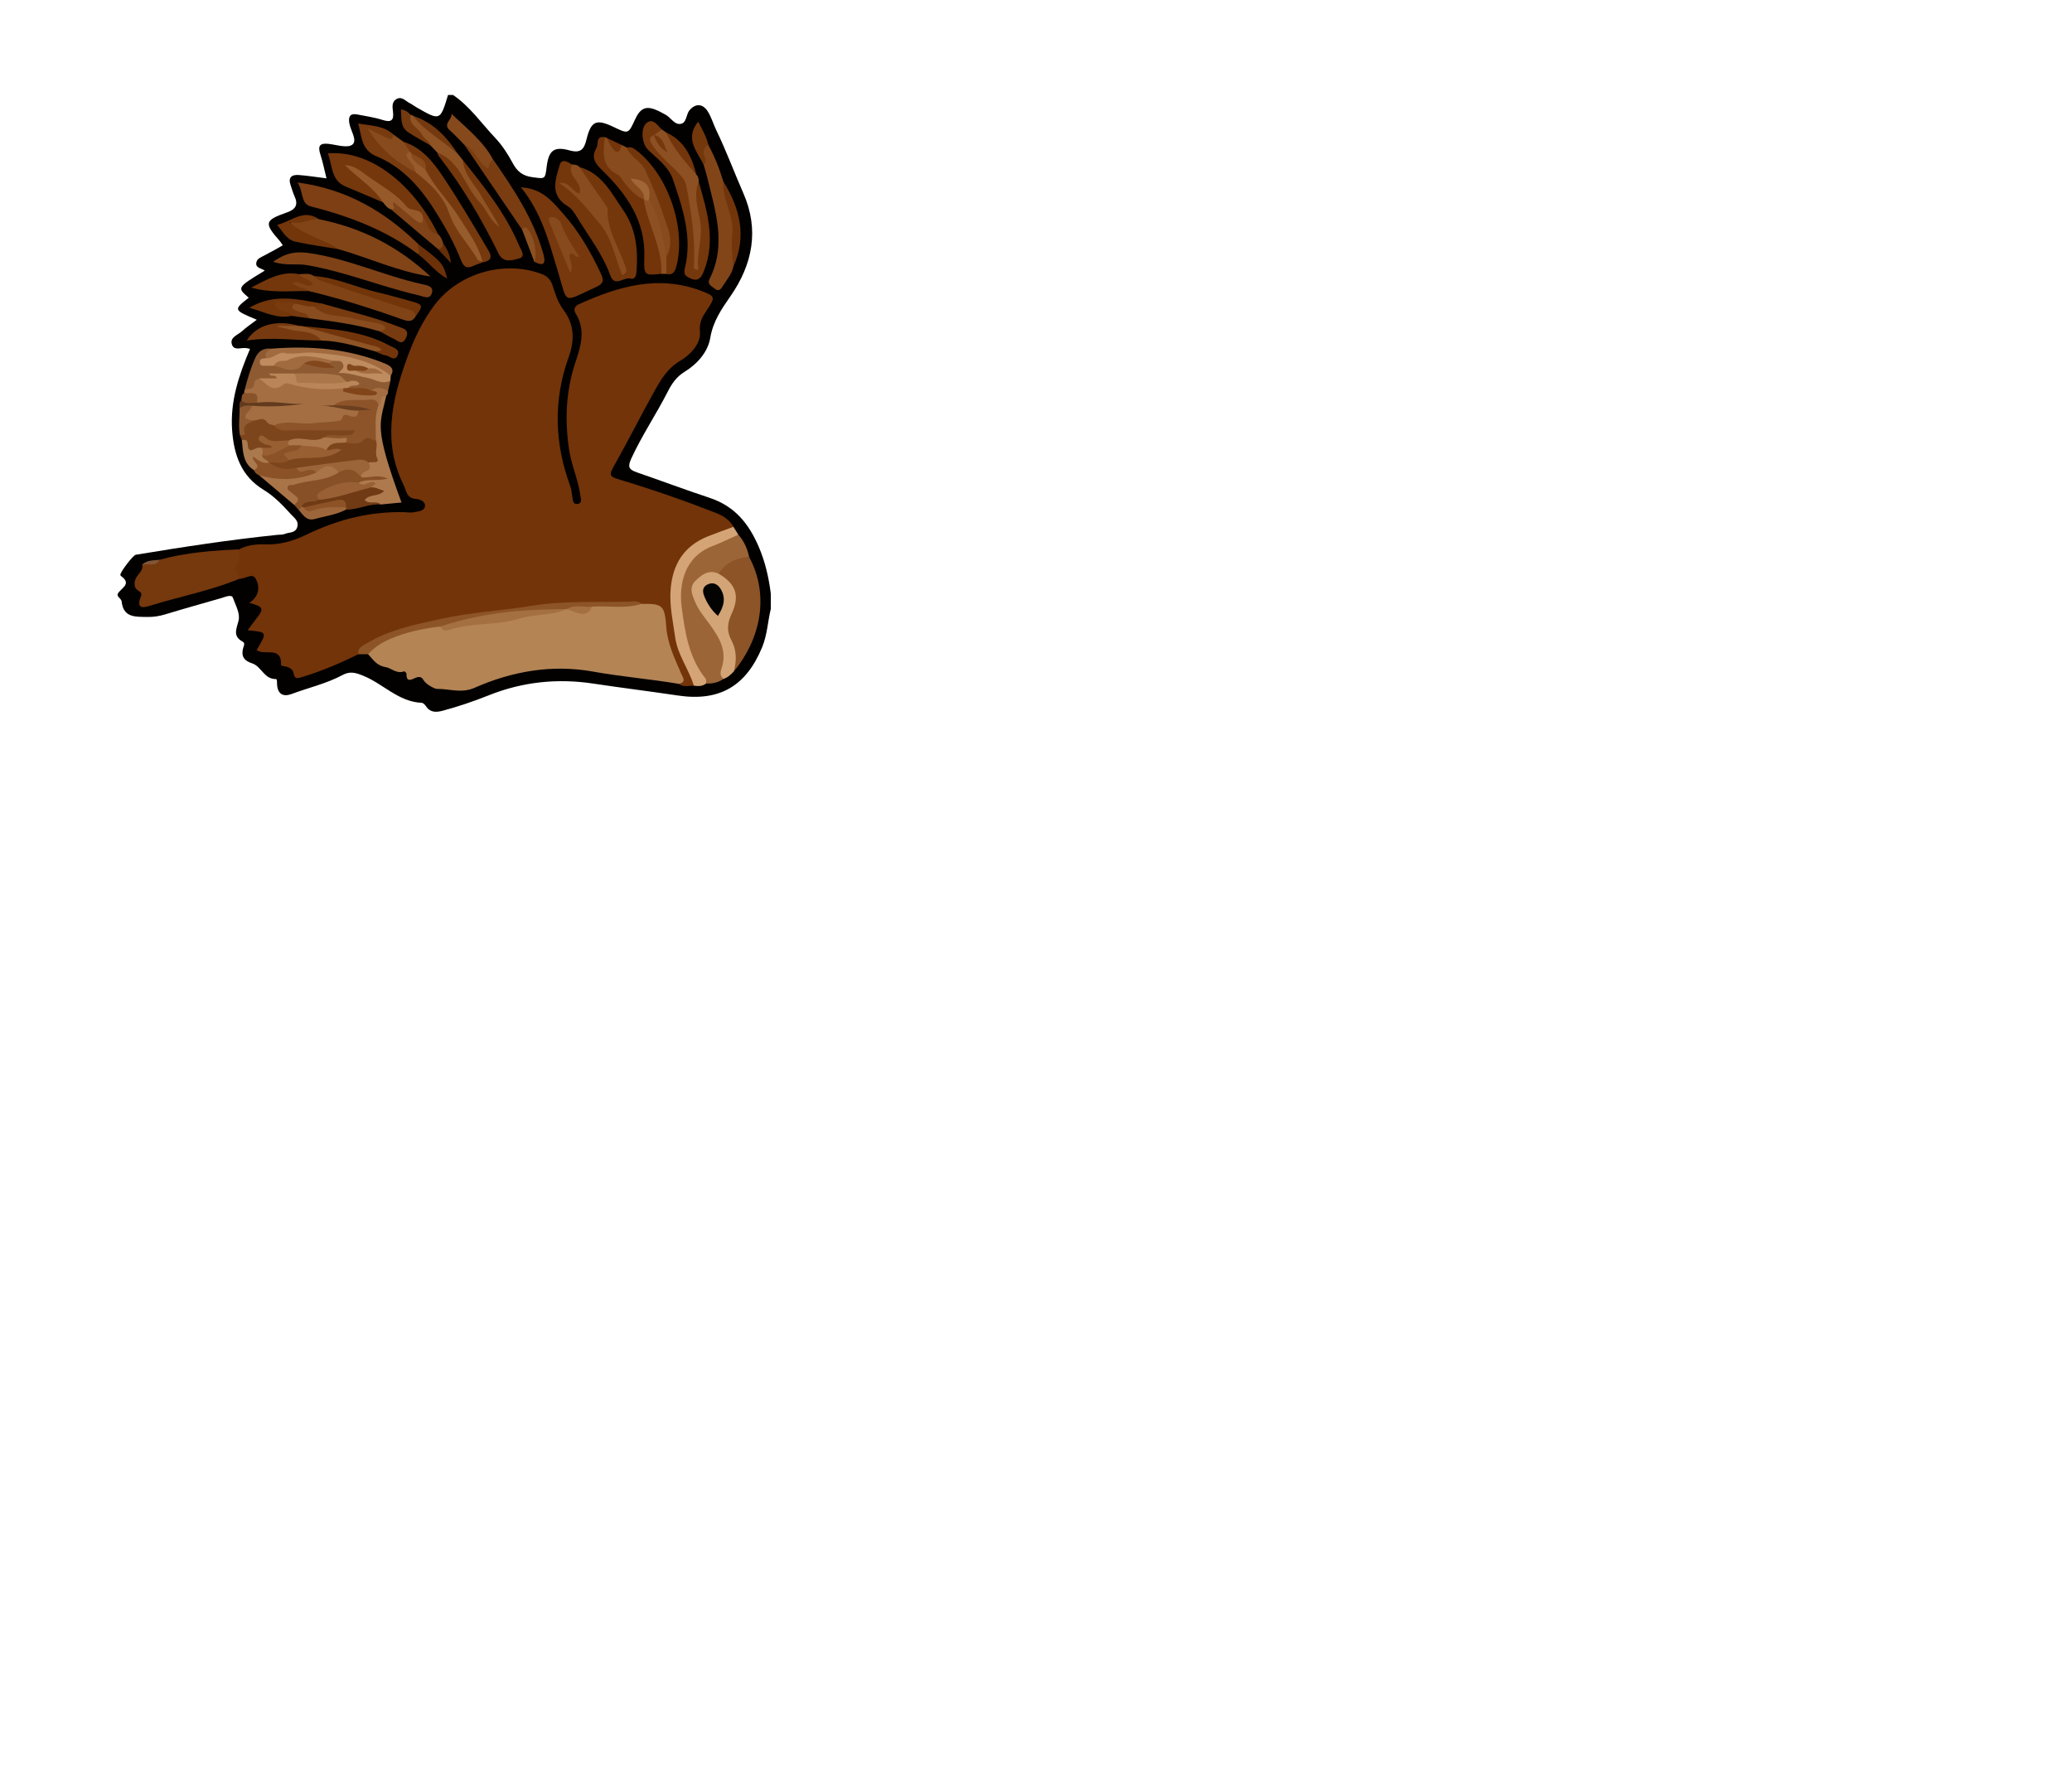 <?xml version="1.0" encoding="utf-8"?>
<!-- Generator: Adobe Illustrator 23.0.1, SVG Export Plug-In . SVG Version: 6.00 Build 0)  -->
<svg version="1.1" id="Layer_7_xA0_Image_1_" xmlns="http://www.w3.org/2000/svg" xmlns:xlink="http://www.w3.org/1999/xlink"
	 x="0px" y="0px" viewBox="0 0 370 317" style="enable-background:new 0 0 370 317;" xml:space="preserve">
<style type="text/css">
	.st0{fill:#020100;}
	.st1{fill:#733409;}
	.st2{fill:#B48455;}
	.st3{fill:#76380D;}
	.st4{fill:#9B6537;}
	.st5{fill:#74360B;}
	.st6{fill:#A46E42;}
	.st7{fill:#76380C;}
	.st8{fill:#8C5427;}
	.st9{fill:#814417;}
	.st10{fill:#7D3F13;}
	.st11{fill:#D4A476;}
	.st12{fill:#75370C;}
	.st13{fill:#824518;}
	.st14{fill:#D3A476;}
	.st15{fill:#783A0F;}
	.st16{fill:#7F4216;}
	.st17{fill:#73340A;}
	.st18{fill:#884B1D;}
	.st19{fill:#8D5427;}
	.st20{fill:#8D5022;}
	.st21{fill:#73350A;}
	.st22{fill:#8E5A32;}
	.st23{fill:#7A3D11;}
	.st24{fill:#884C1E;}
	.st25{fill:#AE794D;}
	.st26{fill:#804316;}
	.st27{fill:#7D451C;}
	.st28{fill:#76390E;}
	.st29{fill:#885027;}
	.st30{fill:#8F5324;}
	.st31{fill:#85491C;}
	.st32{fill:#BE8C5F;}
	.st33{fill:#773A10;}
	.st34{fill:#A97448;}
	.st35{fill:#72350A;}
	.st36{fill:#965A2A;}
	.st37{fill:#783B0F;}
	.st38{fill:#74370C;}
	.st39{fill:#72350B;}
	.st40{fill:#6F3A14;}
	.st41{fill:#A26B3F;}
	.st42{fill:#804317;}
	.st43{fill:#8B5227;}
	.st44{fill:#73360B;}
	.st45{fill:#8F5425;}
	.st46{fill:#73370C;}
	.st47{fill:#AA794E;}
	.st48{fill:#9D663A;}
	.st49{fill:#6C3109;}
	.st50{fill:#73350B;}
	.st51{fill:#75390F;}
	.st52{fill:#8F5A31;}
	.st53{fill:#623A1D;}
	.st54{fill:#8C5123;}
	.st55{fill:#89532A;}
	.st56{fill:#652E08;}
	.st57{fill:#815637;}
	.st58{fill:#A47041;}
	.st59{fill:#8D5429;}
	.st60{fill:#BA8659;}
	.st61{fill:#82451A;}
	.st62{fill:#6C3F1E;}
	.st63{fill:#874A1C;}
	.st64{fill:#030302;}
	.st65{fill:#975C2C;}
	.st66{fill:#A16635;}
	.st67{fill:#AB7649;}
	.st68{fill:#C08C5F;}
	.st69{fill:#83471C;}
	.st70{fill:#996035;}
	.st71{fill:#9C6539;}
	.st72{fill:#AC774A;}
	.st73{fill:#985F33;}
	.st74{fill:#8D5327;}
</style>
<g>
	<g>
		<path class="st0" d="M21,106.12c0.44-1.04,2.73-1.76,0.58-3.26c-0.05-0.04-0.07-0.13-0.08-0.2c-0.08-0.43,2.25-3.5,2.74-3.58
			c8.42-1.39,16.84-2.69,25.34-3.56c0.44-0.04,0.92,0,1.31-0.17c0.76-0.33,1.85-0.09,2.19-1.21c0.32-1.08-0.5-1.61-1.08-2.24
			c-1.49-1.64-3.02-3.26-4.93-4.42c-4.02-2.44-5.3-6.27-5.62-10.65c-0.37-5.14,1.21-9.85,3.2-14.52c-0.2-0.04-0.4-0.1-0.6-0.13
			c-0.9-0.16-2.2,0.51-2.61-0.58c-0.51-1.35,1.02-1.75,1.78-2.45c0.8-0.74,1.73-1.35,2.64-2.04c-4.2-1.76-4.2-1.76-1.44-3.94
			c-2.12-1.81-2.12-1.81,2.86-4.84c-0.6-0.43-1.66-0.44-1.51-1.41c0.12-0.77,0.85-0.96,1.41-1.28c0.58-0.32,1.17-0.62,1.75-0.94
			c0.51-0.27,1-0.57,1.57-0.89c-0.22-0.31-0.37-0.57-0.55-0.78c-2.81-3.18-2.73-3.68,1.24-5.07c1.63-0.57,2.12-1.39,1.38-2.97
			c-0.28-0.59-0.43-1.25-0.66-1.87c-0.51-1.43,0.17-1.97,1.49-1.86c1.53,0.12,3.06,0.36,4.9,0.59c-0.38-1.52-0.65-2.92-1.09-4.26
			c-0.49-1.5-0.14-2.09,1.5-1.89c1.44,0.17,3.37,0.8,4.21,0.13c0.96-0.78-0.35-2.53-0.55-3.88c-0.18-1.14,0.17-1.75,1.41-1.51
			c1.52,0.3,3.06,0.51,4.53,0.98c1.5,0.48,2.06,0.12,1.87-1.44c-0.11-0.89-0.27-1.85,0.73-2.34c0.89-0.43,1.49,0.39,2.18,0.74
			c0.46,0.23,0.87,0.55,1.32,0.81c4.19,2.4,4.19,2.4,5.6-2.23c0.3,0,0.59,0,0.89,0c3.03,2.06,5.08,5.08,7.55,7.69
			c1.26,1.33,2.27,2.92,3.14,4.54c0.76,1.41,1.73,2.21,3.4,2.44c2.36,0.32,2.35,0.45,2.63-1.84c0.36-2.91,1.28-3.7,4.09-2.93
			c2,0.55,2.59-0.19,3.02-1.95c0.82-3.34,1.76-3.71,4.87-2.22c2.61,1.25,2.61,1.25,3.78-1.31c1.01-2.19,2.04-2.58,4.22-1.56
			c0.4,0.19,0.78,0.43,1.17,0.62c0.99,0.48,1.61,1.84,2.74,1.69c1.14-0.15,0.98-1.68,1.63-2.45c1.06-1.24,2.35-1.2,3.25,0.22
			c0.67,1.06,1,2.3,1.55,3.42c1.77,3.65,3.17,7.47,4.8,11.18c2.87,6.54,1.67,12.69-2.31,18.42c-1.59,2.29-3.1,4.47-3.6,7.44
			c-0.42,2.49-2.28,4.63-4.56,6.03c-1.47,0.9-2.3,2.12-3.06,3.62c-2.04,4-4.57,7.74-6.46,11.84c-0.67,1.47-0.55,1.99,1,2.52
			c4.32,1.49,8.61,3.1,12.93,4.53c4.57,1.51,7.02,4.64,8.78,8.68c1.17,2.7,1.83,5.56,2.19,8.49c0,0.89,0,1.77,0,2.66
			c-0.55,2.27-0.63,4.62-1.54,6.84c-2.86,6.95-7.59,9.76-15.04,8.65c-5.03-0.75-10.09-1.37-15.12-2.13
			c-6.4-0.97-12.65-0.32-18.69,2.1c-2.67,1.07-5.4,1.99-8.18,2.74c-1.14,0.3-2.19,0.38-2.97-0.74c-0.21-0.3-0.5-0.66-0.85-0.67
			c-4.11-0.19-6.84-3.39-10.39-4.83c-1.36-0.55-2.36-0.85-3.68-0.14c-2.88,1.55-6.08,2.26-9.12,3.4c-1.47,0.55-2.47,0.04-2.59-1.66
			c-0.03-0.36,0.04-1.02-0.2-1.01c-2.11,0.06-2.6-2.28-4.27-2.81c-1.35-0.43-1.98-1.21-1.61-2.65c0.1-0.41,0.44-0.94-0.05-1.21
			c-1.84-0.99-1.12-2.25-0.75-3.76c0.32-1.33-0.55-2.77-1.01-4.09c-0.23-0.65-1.34-0.16-2.04,0.05c-3.33,0.97-6.68,1.89-9.99,2.9
			c-1.07,0.33-2.15,0.51-3.27,0.48c-2.06-0.04-4.27,0.18-4.57-2.79c-0.03-0.3-0.43-0.59-0.63-0.89C21,106.42,21,106.27,21,106.12z"
			/>
		<path class="st1" d="M123.9,122.47c-0.91-0.02-1.86,0.32-2.69-0.32c0.08-0.74,0-1.48-0.33-2.15c-1.46-2.91-2.44-5.98-2.65-9.24
			c-0.17-2.78-2.27-2.31-3.99-2.52c-5.46-0.23-10.91-0.51-16.35,0.2c-5.69,0.75-11.43,1.07-17.07,2.26
			c-2.88,0.61-5.76,1.21-8.6,1.99c-3.01,0.82-5.79,2.12-8.19,4.15c-3.24,1.58-6.54,3.01-10,4.05c-0.76,0.23-1.4,0.56-1.61-0.64
			c-0.12-0.7-0.71-1.08-1.43-1.21c-0.28-0.05-0.81-0.16-0.8-0.22c0.16-3.6-3.05-1.61-4.36-2.73c1.92-3.21,1.92-3.21-1.61-3.52
			c0.56-0.75,1.06-1.45,1.6-2.13c1.36-1.74,1.24-2.08-1.3-2.77c1.82-1.18,1.94-2.91,1.1-4.38c-0.56-0.98-1.89,0.11-2.88,0.09
			c-2.28-1.76-0.6-3.52,0-5.28c1.47-0.8,3.09-0.92,4.7-0.87c2.58,0.08,4.95-0.61,7.24-1.72c5.57-2.71,11.42-4.21,17.65-4.03
			c0.51,0.01,1.06,0.12,1.54,0.01c0.76-0.17,1.85-0.14,2.01-1.04c0.17-1-1.16-1.32-1.64-1.35c-1.68-0.12-1.68-1.49-2.15-2.44
			c-3.77-7.57-2.17-15.05,0.52-22.48c1.25-3.46,2.77-6.81,5.04-9.77c4.33-5.66,12.43-7.98,19.07-5.47c1.06,0.4,1.63,1.03,1.98,2.13
			c0.46,1.47,0.97,3.02,1.88,4.22c2.06,2.73,2.03,5.54,0.95,8.55c-2.74,7.66-2.52,15.29,0.27,22.89c0.23,0.61,0.29,1.28,0.39,1.93
			c0.11,0.65,0.08,1.52,1.03,1.33c0.77-0.15,0.5-0.88,0.42-1.48c-0.37-2.78-1.57-5.34-2-8.13c-0.84-5.42-0.57-10.71,1.19-15.91
			c0.96-2.85,1.73-5.66-0.04-8.5c-0.45-0.71-0.13-1.31,0.57-1.63c7.05-3.2,14.23-5.31,21.93-2.36c2.49,0.95,2.46,1.11,0.94,3.4
			c-0.77,1.16-1.41,2.11-1.24,3.9c0.2,1.99-1.62,4.04-3.42,5.09c-2.46,1.44-3.6,3.51-4.93,5.89c-2.29,4.12-4.41,8.34-6.71,12.44
			c-1.3,2.31-1.3,2.35,1.16,3.1c5.71,1.72,11.33,3.68,16.88,5.86c1.29,0.51,2.32,1.24,3.03,2.43c-0.59,1-1.69,1.1-2.64,1.45
			c-5.79,2.15-8.46,5.27-7.95,13.03c0.27,4.07,1.22,7.99,3.16,11.63C123.92,120.89,124.44,121.62,123.9,122.47z"/>
		<path class="st2" d="M114.56,107.85c3.78-0.05,4.13,0.25,4.42,4.15c0.22,3,1.51,5.62,2.66,8.31c0.27,0.64,1.03,1.54-0.43,1.83
			c-5.08-0.87-10.21-1.27-15.29-2.19c-7.31-1.32-14.45-0.08-21.17,2.89c-2.39,1.05-4.52,0.16-6.74,0.2c-0.3,0-1.89-0.69-2.45-1.67
			c-0.3-0.53-0.8-0.55-1.35-0.31c-0.78,0.35-1.68,0.85-1.62-0.74c0-0.14-0.35-0.45-0.43-0.42c-1.34,0.52-2.3-0.59-3.24-0.74
			c-1.73-0.28-2.28-1.37-3.19-2.32c-0.42-0.85,0.19-1.17,0.76-1.54c3.65-2.42,7.68-3.58,12.03-3.77c0.75,0.39,1.53,0.42,2.35,0.23
			c4.91-1.15,9.99-1.2,14.9-2.4c1.64-0.4,3.35-0.46,5-0.81c0.21-0.07,0.43-0.11,0.65-0.12c1.68,0.58,3.32,0.7,4.82-0.49
			C109.01,107.85,111.79,107.94,114.56,107.85z"/>
		<path class="st3" d="M42.72,98.11c-0.01,0.86,0.21,1.8-0.38,2.51c-0.91,1.11,0.32,1.84,0.38,2.76c-5.02,2.1-10.38,3.09-15.56,4.69
			c-1.02,0.31-3.09,1.13-1.99-1.57c0.42-1.01-0.94-0.79-1.11-1.9c-0.28-1.86,1.68-2.33,1.33-3.77c0.99-0.48,2.2-0.16,3.13-0.86
			C33.16,98.68,37.93,98.33,42.72,98.11z"/>
		<path class="st4" d="M129.22,121.24c-0.94,0.65-2,0.9-3.13,0.83c-1.7-1.72-2.7-3.85-3.47-6.1c-1.08-3.17-1.49-6.48-1.53-9.79
			c-0.05-4.08,1.64-7.29,5.56-9c1.67-0.73,3.24-1.8,5.19-1.7c1.01,1.14,1.61,2.48,1.92,3.95c-1.81,1.11-3.91,1.73-5.45,3.28
			c-0.57,0.16-1.17,0.01-1.75,0.17c-1.89,0.51-2.7,2.04-2.07,3.89c0.41,1.19,1.02,2.31,1.84,3.25
			C129.17,113.3,130.45,116.94,129.22,121.24z"/>
		<path class="st5" d="M103.47,29.84c4.03,1.1,5.7,4.65,7.81,7.68c2.24,3.21,2.67,6.93,2.4,10.77c-0.06,0.8-0.16,1.69-1.12,1.46
			c-1.2-0.29-2.8,1.62-3.59-0.59c-1.33-3.72-3.76-6.81-5.78-10.13c-0.49-0.81-1.04-1.74-1.8-2.19c-3.26-1.95-2.22-4.74-1.45-7.35
			c0.37-1.28,1.44-0.57,2.22-0.11c0.44,1.07,0.8,2.17,1.52,3.13c0.42,0.57,0.75,1.42,0.05,2.02c-0.88,0.75-1.23-0.33-1.78-0.69
			c-0.18-0.12-0.31-0.3-0.52-0.42c4.67,3.79,8.32,8.26,9.57,14.35c-0.25-1.87-1.13-3.48-1.86-5.14c-0.54-1.22-0.89-2.44-1-3.8
			c-0.2-2.46-2.07-4.15-3.27-6.15C104.31,31.78,103.21,31.14,103.47,29.84z"/>
		<path class="st6" d="M69.28,69.76c0.06,0.36-0.02,0.67-0.31,0.92c-0.86,0.32-0.27,1.82-1.49,1.86c-2.66-1.1-5.31-0.43-7.95,0.05
			c-0.14,0.02-0.28,0.04-0.43,0.04c-0.07,0-0.14-0.01-0.21-0.02c0.11,0.12,0.25,0.04,0.35,0.03c1.72-0.3,3.4-0.25,4.93,0.75
			c-0.05,1.79-1.13,1.55-2.28,1.16c0.17,0.22-1.17-0.76-0.21,0.28c0.36,0.39-0.69,0.74-1.21,0.88c-2.45,0.68-4.97,0.41-7.47,0.48
			c-1.25,0.04-2.5-0.12-3.74,0.08c-0.59,0.09-1.52,0.08-1.57-0.34c-0.22-1.59-1.02-0.61-1.62-0.48c-0.28,0.06-0.56,0.11-0.86,0.12
			c-0.76-0.04-1.53-0.26-1.64-1.07c-0.16-1.13,0.63-1.81,1.52-2.34c2.87,0.07,5.75,0.09,8.63,0.03c-2.47-0.01-4.95,0.05-7.42,0
			c-0.95-0.6-1.63-1.59-2.72-2c0.03-0.15,0.05-0.29,0.08-0.44c0.23-0.55,0.94-0.65,0.98-1.5c0.04-0.82,0.94-1.15,1.84-0.91
			c1.41,0.82,2.81,1.47,4.52,0.73c0.82-0.35,1.68,0.32,2.56,0.4c2.52,0.22,5.03,0.67,7.58,0.54c1.3,1.01,2.88,0.87,4.38,1.09
			c0.71,0.1,0.56-0.5,0.75-0.83C67.4,68.6,68.46,68.47,69.28,69.76z"/>
		<path class="st7" d="M93.03,33.46c3.86,0.19,5.72,2.67,7.51,4.68c2.82,3.17,4.98,6.89,6.78,10.78c0.55,1.18,0.43,1.74-0.83,2.32
			c-6.22,2.83-5.01,3.29-6.98-3.15C97.99,43.11,96.73,38.05,93.03,33.46z"/>
		<path class="st8" d="M128.33,102.46c1.25-2.02,3.19-2.78,5.44-3.01c3.79,7.11,1.89,14.86-2.71,20.46
			c-0.33-2.59-0.71-5.17-1.69-7.63c-0.16-0.41-0.05-0.91,0.16-1.29C131.27,107.84,131.21,104.95,128.33,102.46z"/>
		<path class="st9" d="M56.95,39.15c7.43,1.49,13.98,4.7,19.93,10.24c-6.01-0.94-11.08-3.38-16.42-4.88
			c-2.23-0.87-4.59-1.39-6.7-2.61c-0.57-0.33-1.21-0.58-1.61-1.12c-0.49-0.66-0.55-1.22,0.5-1.37
			C54.08,39.21,55.48,38.6,56.95,39.15z"/>
		<path class="st10" d="M74.64,45.39c-5.74-4.33-12.3-6.77-19.19-8.54c-1.78-0.46-1.23-2.62-2.32-4.26
			c8.81,1.18,15.62,5.21,21.54,10.99C75.37,44.98,75.37,44.98,74.64,45.39z"/>
		<path class="st11" d="M131.84,95.49c-1.54,0.69-3.05,1.45-4.62,2.05c-5.02,1.9-6.02,6.82-5.49,10.89
			c0.59,4.53,1.27,9.05,4.27,12.78c0.15,0.19,0.07,0.57,0.09,0.86c-0.66,0.53-1.42,0.51-2.19,0.39c-0.89-2.96-2.9-5.47-3.33-8.61
			c-0.39-2.83-1.04-5.61-0.82-8.53c0.35-4.57,2.39-7.82,6.68-9.54c1.5-0.6,3.03-1.13,4.54-1.69
			C131.27,94.57,131.55,95.03,131.84,95.49z"/>
		<path class="st12" d="M68.41,36.15c-2.23-0.95-4.46-1.91-6.7-2.84c-2.68-1.13-2.32-3.81-3.17-5.92
			c7.66-0.63,15.31,5.58,19.69,14.44c-2.33,0.58-2.18-1.63-3.04-2.7c-2.4-1.53-4.46-3.52-6.79-5.12c-1.81-1.23-3.54-2.6-5.38-3.64
			c1.59,1.16,3.24,2.37,4.58,3.92C68.05,34.81,68.81,35.23,68.41,36.15z"/>
		<path class="st12" d="M124.77,32.48c1.52,5.23,3.08,10.46,0.94,15.9c-0.44,1.12-0.94,2.01-2.42,1.34c-0.84-0.38-1.27-0.7-1-1.8
			c1.39-5.57-0.38-10.79-2.15-15.94c-0.75-2.19-2.76-3.61-4.4-5.21c-1.18-1.15-1.43-4.03-0.17-4.89c1.14-0.78,1.84,0.58,2.62,1.22
			c-0.12,0.62-0.72,0.85-1.06,1.29c-0.1,0.16-0.2,0.33-0.26,0.51c0.55,2.18,2.47,3.26,3.88,4.7c1.4,1.43,2.13,2.95,2.54,4.96
			c0.76,3.78,1.49,7.51,0.93,11.28c0.66-3.51,0.12-7.06-0.39-10.62C123.68,34.22,123.75,33.16,124.77,32.48z"/>
		<path class="st13" d="M130.96,47.6c-0.27,1.34-1.17,2.35-1.87,3.47c-0.39,0.63-0.78,1.09-1.54,0.43
			c-0.55-0.46-1.32-0.72-0.82-1.72c3.08-6.16,0.97-12.21-0.48-18.26c-0.17-0.71-0.4-1.41-0.61-2.11c0.02-0.6-0.22-1.15-0.34-1.72
			c-0.19-0.93-0.11-1.8,1.18-1.81c1.15,2.09,2.02,4.31,2.7,6.59c0.35,1.27,0.71,2.56,1.21,3.76
			C131.99,39.98,131.55,43.78,130.96,47.6z"/>
		<path class="st14" d="M128.33,102.46c3.08,1.83,3.85,3.89,2.3,7.21c-0.78,1.68-0.87,3.11-0.01,4.71c0.94,1.76,0.94,3.64,0.43,5.53
			c-0.52,0.56-1.08,1.09-1.83,1.34c-0.67-0.47-0.62-1.18-0.4-1.79c1.15-3.21-0.44-5.71-2.18-8.08c-0.96-1.3-1.99-2.55-2.59-4.05
			c-0.48-1.2-1.06-2.45,0.19-3.65C125.42,102.54,126.61,101.7,128.33,102.46z"/>
		<path class="st15" d="M86.29,46.83c-0.62,0.23-1.25,0.41-1.84,0.69c-1.17,0.55-1.7,0.04-2.12-1.03c-1.14-2.89-2.62-5.59-4.26-8.24
			c-2.72-4.42-5.95-8.31-10.85-10.34c-2.73-1.13-2.6-3.53-3.26-5.85c2.32,0.4,4.54,0.36,6.28,1.95c0.47,1.17-0.22,1.32-1.08,1.13
			c-0.91-0.21-1.73-0.7-2.28-1.04c1.73,2.72,4.69,4.42,7.51,6.28c2.89,2.39,5.42,4.96,6.74,8.68c0.98,2.74,3.03,4.97,4.87,7.24
			C86.15,46.44,86.24,46.62,86.29,46.83z"/>
		<path class="st12" d="M82.62,28.55c3.84,4.82,7.72,9.63,10.11,15.39c0.27,0.64,1.23,1.9-0.04,2.22c-1.14,0.29-2.78,0.92-3.66-0.87
			c-3.01-6.15-6.47-12.02-10.69-17.43c-0.13-0.17-0.17-0.4-0.26-0.6c2.34-0.06,3.59,1.65,4.5,3.29c1.64,2.98,3.82,5.59,5.22,8.13
			c0.45,0.64,0.63,0.19,0.43,0.41c-0.03,0.03-0.09-0.01-0.17-0.13c-1.74-2.81-3.9-5.36-5.31-8.38
			C82.43,29.89,81.99,29.26,82.62,28.55z"/>
		<path class="st16" d="M48.78,46.75c2.12-1.52,3.94-1.9,6.27-1.57c7.05,0.98,13.49,4.07,20.36,5.58c0.75,0.16,2.06,0.34,1.73,1.52
			c-0.36,1.33-1.49,0.67-2.39,0.46c-6.72-1.55-13.13-4.23-19.96-5.39C52.93,47.03,51,47.52,48.78,46.75z"/>
		<path class="st17" d="M118.11,48.9c-3.01,0.32-3.17,0.32-3.05-2.9c0.24-6.58-3.21-11.4-7.56-15.62c-1.44-1.4-1.89-2.36-0.98-4
			c0.39-0.7-0.17-2.12,1.44-1.89c0.1,0.28,0.05-0.07,0.05,0.21c0.01,5.01,3.89,7.46,6.9,10.49c0.21,0.21,0.4,0.43,0.56,0.69
			c1.13,3.18,2,6.44,3.01,9.66C118.82,46.64,118.95,47.86,118.11,48.9z"/>
		<path class="st18" d="M114.98,35.64c-1.45-0.64-2.49-1.76-3.45-2.97c-0.4-0.51-0.72-1.22-1.25-1.49
			c-3.02-1.49-2.49-4.14-2.31-6.69c0.13,0.03,0.25,0.07,0.37,0.13c0.82,0.58,1.2,2.09,2.68,1.26c0.29,0.15,0.59,0.31,0.88,0.46
			c2.15,1.48,3.74,3.33,4.75,5.82c1.29,3.19,2.67,6.35,3.38,9.73c0.29,1.39,0.76,3.06-1.08,3.99c-1.34-2.24-1.36-4.9-2.32-7.27
			c-0.35-0.88-0.56-1.82-0.98-2.67c-0.47-1.23,0.25-3.18-1.95-3.23c0.76,0.67,1.94,1.24,1.49,2.72
			C115.12,35.49,115.05,35.56,114.98,35.64z"/>
		<path class="st19" d="M114.56,107.85c-2.91,0.94-5.92,0.29-8.87,0.5c-1.37,1.25-2.99,0-4.44,0.43l0,0
			c-5.38,0.73-10.81,0.99-16.16,1.96c-2.15,0.39-4.17,1.51-6.45,1.16c-3.04,0.33-5.99,0.97-8.82,2.15c-1.56,0.65-2.96,1.53-4.09,2.8
			c-0.57,0-1.14,0-1.7,0c-0.23-1.16,0.63-1.45,1.41-1.92c4.07-2.48,8.65-3.37,13.2-4.38c5.37-1.2,10.87-1.46,16.26-2.35
			c5.8-0.95,11.57-0.6,17.36-0.74C113.02,107.44,113.88,107.21,114.56,107.85z"/>
		<path class="st20" d="M124.77,32.48c-0.98,2.41-0.12,4.8,0.27,7.13c0.49,2.96-0.72,5.7-0.33,8.56c-0.78,0.02-0.82-0.33-0.81-0.59
			c0.31-4.87-0.46-9.63-1.34-14.39c-0.16-0.89-0.64-1.43-1.17-2.03c-1.57-1.75-3.49-3.15-4.82-5.14c-0.52-0.78-0.91-1.38,0.21-1.92
			c0.73,0.62,1.12,1.51,1.78,2.3c-0.61-0.84-1.04-1.68-1.79-2.29c0.47-0.32,0.95-0.65,1.43-0.98c0.26,0.18,0.52,0.36,0.78,0.55
			c1.94,2.39,3.95,4.74,5.36,7.51C124.74,31.53,124.76,32,124.77,32.48z"/>
		<path class="st21" d="M119,45.84c1.56-2.81,0.1-5.4-0.72-7.95c-0.83-2.58-1.96-5.06-3.07-7.53c-0.72-1.61-2.66-2.29-3.32-4
			c0.61-0.17,1.11,0,1.62,0.39c5.66,4.24,9.02,13.77,7.32,20.63c-0.27,1.08-0.58,1.81-1.85,1.56
			C118.39,47.89,118.33,46.86,119,45.84z"/>
		<path class="st22" d="M46.32,67.58c-0.9,0.37-0.78,0.4-1.02,1.35c-0.18,0.72-1.2,0.34-1.65,0.83c0.51-1.97,1.07-3.91,1.9-5.77
			c0.57-1.29,1.52-1.9,2.95-1.71c-0.11,0.66-0.93,1.01-0.76,1.78c-0.25,1.4,0.94,0.4,1.3,0.77c1.75,0.19,3.55,1.55,5.2-0.26
			c1.29,0.2,2.58,0.31,3.84,0.67c0.35,0.1,0.67,0.28,1.04,0.29c-0.3-0.14-0.6-0.29-0.51-0.71c0.22-0.44,0.59-0.68,1.05-0.8
			c0.85-0.12,1.7-0.09,1.99,0.9c0.2,0.67,0.08,1.34-0.82,1.45c3.13-0.41,5.95,1,8.91,1.61c-0.15,0.6-0.29,1.2-0.44,1.8
			c-1.02-0.48-2.04-0.82-3.05,0c-1.25,0.49-2.46,0.05-3.68-0.12c-0.47-0.27-0.44-0.52-0.12-0.95c0.4-0.53-0.23-0.09-0.29-0.23
			c-3.12-1.57-6.47-1.14-9.76-1.16c-1.25,0.14-2.41-0.31-3.65-0.51c0.3,0.3,0.86-0.08,0.99,0.42c0.13,0.49-0.3,0.63-0.63,0.72
			C48.14,68.18,47.2,68.05,46.32,67.58z"/>
		<path class="st23" d="M88.02,28.43c3.66,5.27,7.22,10.6,8.99,16.88c0.47,1.65,0.21,2.37-1.6,1.45c-0.03-2.19-0.48-4.22-2.19-5.77
			c-3.42-5.03-6.85-10.07-10.27-15.1c1.64-0.3,2.08,1.15,2.74,2.07C86.42,29,87.13,28.88,88.02,28.43z"/>
		<path class="st24" d="M103.47,29.84c1.54,2.23,3.08,4.46,4.61,6.69c0.16,0.24,0.42,0.52,0.41,0.77
			c-0.14,3.98,2.23,7.17,3.33,10.75c0.11,0.36,0,0.73-0.7,1.14c-1.26-3.11-1.83-6.62-3.96-9.15c-2.14-2.53-4.15-5.28-7.33-7.37
			c1.96-0.26,2.34,1.57,3.65,1.9c0.69-2.11-2.4-3.13-1.32-5.19C102.64,29.41,103.13,29.41,103.47,29.84z"/>
		<path class="st25" d="M67.59,72.44c0.71-0.39,0.04-1.87,1.39-1.76c-1.13,5.14-2.32,5.36,2.72,19.07
			c-1.26,0.12-2.49,0.23-3.72,0.35c-0.55-0.31-1.16-0.1-1.73-0.17c-0.53-0.07-1.3,0.3-1.45-0.56c-0.13-0.75,0.56-0.95,1.09-1.18
			c0.47-0.2,0.97-0.35,1.55-0.27c-0.37-0.38-0.97-0.34-1.25-0.78c-0.16-0.55,0.29-0.63,0.63-0.81c-0.98,0.09-1.93,1.48-2.9,0.01
			c0.97-1.29,2.4-0.66,3.49-0.86c0.43-0.01,0.05-0.39,0.16-0.12c-1.01,0.05-2.01,0.23-3.02,0.1c-0.84-1.51,1.16-1.84,1.24-2.98
			c1.45-1.28,0.72-2.98,0.84-4.51C66.66,76.08,65.81,74.02,67.59,72.44z"/>
		<path class="st26" d="M74.23,56.5c-0.71,1.21-1.61,0.82-2.66,0.45c-5.4-1.92-10.86-3.63-16.44-4.97c-0.61-0.3-1.29-0.22-1.92-0.39
			c-0.6-0.17-1.26-0.39-1.14-1.09c0.14-0.79,0.89-0.55,1.46-0.48c0.22,0.03,0.43,0.12,0.71,0.2c-0.33-0.43-1.04-0.55-0.84-1.25
			c0.9,0,1.83-0.26,2.65,0.33c5.36,1.65,10.65,3.55,16.03,5.16C73.06,54.75,74.65,54.63,74.23,56.5z"/>
		<path class="st27" d="M45.4,75.11c0.15-0.03,0.29-0.05,0.43-0.09c1.17-0.32,1.14-0.3,2.08,0.59c0.23,0.23,0.67,0.23,1.02,0.35
			c3.88,0.56,7.78,0.14,11.66,0.23c0.51,0.01,1.03-0.04,1.55-0.02c0.6,0.02,1.29,0.07,1.4,0.78c0.13,0.84-0.56,1.13-1.22,1.28
			c-1.37,0.31-2.81-0.1-4.16,0.38c-2.01,1.13-4.21-0.07-6.27,0.52c-1.66,0.02-3.35,0.31-4.9-0.6c0.29,0.94,2.02,0.16,1.84,1.33
			c-0.12,0.78-1.2,0.58-1.9,0.67c-2.06,0.92-3.1-0.12-3.75-1.93c-0.11-0.28-0.21-0.56-0.32-0.84C43.18,76.37,43.46,74.95,45.4,75.11
			z"/>
		<path class="st28" d="M72.02,25.31c3.24,1.01,5.26,3.52,7.01,6.13c2.78,4.15,5.33,8.46,7.88,12.77c0.51,0.86,1.54,2.23-0.63,2.62
			l-0.14-0.15c-2.36-3.36-4-7.17-6.44-10.47c-1.39-1.88-3.1-3.51-4.09-5.67c0-1.53-1.29-2.03-2.24-2.8
			c-0.16-0.13-0.3-0.27-0.43-0.41C72.55,26.7,71.58,26.32,72.02,25.31z"/>
		<path class="st29" d="M64.48,85.25c1.46,0.18,2.95-0.62,4.78,0.23c-1.94,0.5-3.69-0.04-5.23,0.7c-0.63,0.65-1.48,0.51-2.25,0.56
			c-2,0.11-3.59,0.94-4.73,2.61c-0.76,0.9-2.06,0.65-2.9,1.37c-0.23,0.19-0.49,0.34-0.8,0.37c-0.28-0.31-0.56-0.63-0.85-0.94
			c0.07-0.82-0.48-1.34-0.95-1.88c-1.09-1.27-0.59-1.94,0.85-2.23c1.28-0.27,2.53-0.71,3.84-0.83c1.41-0.13,2.67-0.66,3.9-1.31
			C63.17,82.97,63.3,83.01,64.48,85.25z"/>
		<path class="st30" d="M82.62,28.55c0.24,2.72,2.29,4.51,3.5,6.73c0.96,1.76,2.16,3.38,3.05,5.22c-1.7-1.03-2.21-3-3.48-4.34
			c-2.7-2.84-3.44-7.34-7.6-8.91c-0.42-0.43-0.83-0.86-1.25-1.3c-1.29-1.16-2.71-2.22-3.63-3.73c-0.33-0.54-1.33-1.26,0.15-1.7
			c0.14,0.01,0.27,0.06,0.38,0.14c2.89,2.1,5.76,4.22,8.11,6.94C82.09,27.92,82.36,28.23,82.62,28.55z"/>
		<path class="st31" d="M88.02,28.43c-0.46,0.45-0.74,0.99-0.8,1.68c-1.88-1-2.31-3.38-4.26-4.21c-0.88-0.88-1.71-1.81-2.64-2.63
			c-1.32-1.17,0.46-1.89,0.31-2.95C83.31,22.9,86.23,25.15,88.02,28.43z"/>
		<path class="st32" d="M69.72,67.97c-1.51,0.82-2.81-0.28-4.2-0.51c-1.64-0.27-3.22-0.94-5.09-0.84c0.44-0.53,1.12-0.81,0.84-1.56
			c-0.33-0.88-1.1-0.51-1.69-0.63c-2.83,0.3-5.68-0.37-8.5,0.07c-0.32-0.43-0.33-0.9-0.1-1.37c2.82-0.82,5.66-0.84,8.54-0.25
			c2.58,0.53,5.12,1.19,7.65,1.88c1.31,0.36,2.26,0.99,2.6,2.35C69.75,67.4,69.74,67.68,69.72,67.97z"/>
		<path class="st33" d="M57.38,60.82c-4.42,0-8.85-0.69-13.31,0c1.76-2.83,5.29-3.79,9.36-2.61c-1.15,0.67-2.44-0.06-3.53,0.31
			c2-0.21,4.03,0.18,6.04,0.59C56.74,59.27,57.74,59.53,57.38,60.82z"/>
		<path class="st34" d="M60.44,84.38c-2.41,1.61-5.35,1.3-7.96,2.2c-0.39,0.13-0.97-0.13-1.12,0.43c-0.14,0.53,0.41,0.68,0.71,0.98
			c0.62,0.6,1.98,1.1,0.43,2.16c-2.09-1.76-4.18-3.53-6.27-5.3c0.63-0.63,1.38-0.38,2.06-0.18c2.75,0.8,5.32,0.1,7.87-0.86
			c0.97-0.75,2.03-1.21,3.27-0.84C60.09,83.15,61.02,83.26,60.44,84.38z"/>
		<path class="st35" d="M74.23,56.5c-0.18-1.14-1.12-1.14-1.96-1.41c-5.08-1.64-10.14-3.32-15.2-5.02
			c-0.38-0.13-0.68-0.51-1.02-0.77c3.93,0.25,7.48,2,11.24,2.88c2.07,0.48,4.11,1.07,6.15,1.63C75.56,54.39,75.61,54.59,74.23,56.5z
			"/>
		<path class="st36" d="M68.41,36.15c-1.76-2.74-4.57-4.41-6.84-6.67c1.69,0.06,2.94,1.13,4.12,2c2.35,1.73,5.03,3.05,6.9,5.4
			c0.76,0.95,2.6,0.22,2.94,1.85c0.6,1.66-0.28,1.74-1.35,1.1c-1.44-0.87-2.76-1.94-3.85-3.41c-0.04-0.16-0.13,0.04-0.05,0.12
			c0.78,0.79,0.51,1.06-0.49,0.85C69.15,37.17,68.8,36.64,68.41,36.15z"/>
		<path class="st37" d="M57.38,54.19c4.63,1.34,9.36,2.4,13.85,4.18c0.79,0.31,1.96,0.51,1.26,1.98c-0.67,1.42-1.41,0.52-2.11,0.2
			c-0.86-0.4-1.68-0.89-2.51-1.34c-0.2-1.16-1.19-1.08-2-1.25c-2.49-0.52-5.02-0.81-7.5-1.37c-1.05-0.24-2.21-0.39-2.46-1.77
			C56.22,54.18,56.85,54.29,57.38,54.19z"/>
		<path class="st38" d="M53.39,48.97c0.63,0.82,1.86,0.77,2.53,1.83c-1.3,0.75-2.38-0.82-3.67-0.32c0.77,1.05,2.11,0.72,2.87,1.51
			c-3.3-0.07-6.63,0.41-10.27-0.63C47.79,49.85,50.29,48.35,53.39,48.97z"/>
		<path class="st24" d="M56.02,54.69c1.94,2.09,4.72,1.51,7.1,2.19c1.53,0.43,3.15,0.54,4.69,0.96c0.93,0.25,1.65,0.84,0.07,1.37
			c-4.15-1.28-8.44-1.81-12.72-2.37c-0.69-0.57-1.59-0.61-2.35-0.96c-0.96-0.44-1.61-1.14-0.24-1.98
			C53.74,54.02,54.95,54.08,56.02,54.69z"/>
		<path class="st18" d="M72.02,25.31c0.43,0.63,0.87,1.25,1.3,1.88c-0.34,1.34,1.66,2.11,0.87,3.56c-3.53-1.79-6.41-4.33-8.56-7.81
			c1.08,0.53,2.17,1.06,3.25,1.6c0.67,0.33,1.27,0.57,1.36-0.53C70.84,24.44,71.43,24.88,72.02,25.31z"/>
		<path class="st21" d="M56.95,39.15c-1.63-0.2-3.01,1.1-5.27,0.49c2.88,2.63,6.23,3.03,8.78,4.86c-2.58-0.43-5.18-0.78-7.73-1.34
			c-1.5-0.33-2.22-1.74-3.22-3C52.08,39.53,54.2,37.24,56.95,39.15z"/>
		<path class="st39" d="M53.8,58.23c5.4,0.53,10.85,0.83,15.77,3.5c0.73,0.4,1.97,0.65,1.4,1.81c-0.52,1.08-1.42,0.01-2.13-0.08
			c-0.63-0.08-1.22-0.46-1.83-0.7c-1.55-1.34-3.56-1.42-5.41-1.83c-2.52-0.55-4.89-1.62-7.44-2.04
			C53.85,58.83,53.7,58.58,53.8,58.23z"/>
		<path class="st40" d="M53.85,90.54c0.6-1.44,2.13-0.65,3.07-1.28c2.99-1.2,5.98-2.41,9.3-2.19c0.86-0.15,1.53,0.42,2.39,0.56
			c-0.94,1.17-2.62,0.52-3.5,1.67c0.83,0.89,2.09,0,2.87,0.8c-2.14-0.16-4.08,0.95-6.2,0.92c-0.15-0.13-0.28-0.28-0.41-0.43
			c-0.5-1.04-1.34-0.55-2.1-0.48c-1.66,0.15-3.2,1.11-4.93,0.78C54.13,90.83,53.97,90.71,53.85,90.54z"/>
		<path class="st41" d="M69.77,67.11c-4.09-3.17-8.91-3.76-13.86-4.13c-1.63-0.12-3.18,0.31-4.77,0.13
			c-1.16,0.4-2.11,1.64-3.56,0.87c-0.46-0.96,0.22-1.33,0.89-1.71c6.96-0.54,13.78-0.01,20.3,2.67
			C69.67,65.32,70.58,65.87,69.77,67.11z"/>
		<path class="st42" d="M69.79,37.38c1.28,0.01-0.05-0.89,0.54-1.26c1.24,1.03,2.49,2.12,3.79,3.14c0.67,0.53,1.49,1.07,1.41-0.54
			c0.9,1.03,0.76,2.96,2.69,3.09c0.5,0.46,0.76,1.05,0.93,1.7c0.23,0.86,0.11,1.37-0.95,0.97C75.4,42.12,72.6,39.75,69.79,37.38z"/>
		<path class="st43" d="M56.49,84.4c-3.36,1.42-6.78,1.49-10.25,0.45c-0.44-0.14-0.73-0.45-0.9-0.87c0.25-0.92-1.21-1.81-0.31-2.56
			c0.75-0.63,1.45,0.66,2.31,0.7c0.28,0.01,0.56,0.12,0.84,0.2c1.52,0.63,3.08,1.07,4.75,0.91c0.65,0.33,1.35,0.28,2.05,0.3
			C55.59,83.52,56.49,83.26,56.49,84.4z"/>
		<path class="st44" d="M56.02,54.69c-1.23,0.22-2.35-0.42-3.54-0.46c-0.74-0.23-1.37,0.36-2.2,0.27c0.42,0.89,1.99,0.61,1.75,1.92
			c-2.58,0.57-4.78-0.7-7.5-1.45c4.39-2.62,8.63-1.51,12.85-0.77C57.07,54.75,56.53,54.67,56.02,54.69z"/>
		<path class="st20" d="M119,45.84c0,1.02-0.01,2.05-0.02,3.08c-0.29,0-0.58-0.01-0.87-0.01c0.22-4.72-2.46-8.76-3.14-13.27
			l0.04-0.02c0.29-0.19,0.58-0.06,0.87,0.01C117.78,38.77,118.32,42.32,119,45.84z"/>
		<path class="st39" d="M130.96,47.6c-0.2-1.95-0.38-4.03-0.19-5.84c0.36-3.37-1.88-6.08-1.57-9.29
			C132.14,37.24,133.39,42.21,130.96,47.6z"/>
		<path class="st45" d="M53.8,58.23c4.26,1.17,8.52,2.36,12.79,3.52c0.55,0.15,1.13,0.16,1.55,0.82c-0.42,0.07-0.77,0.13-1.11,0.19
			c-3.17-0.84-6.31-1.88-9.65-1.94c-1.59-2.07-4.13-1.37-6.18-2.11c-0.51-0.18-1.15-0.03-1.73-0.5c1.32,0,2.63,0,3.95,0
			C53.55,58.19,53.68,58.19,53.8,58.23z"/>
		<path class="st46" d="M126.5,25.88c-0.87,0.43-1.01,1.15-0.72,1.99c0.19,0.55,0.49,1.07-0.12,1.54c-1.24-2.41-3.42-4.68-0.98-7.69
			C125.37,23.09,126.14,24.39,126.5,25.88z"/>
		<path class="st47" d="M48.04,82.62c-1.14,0.26-1.98-0.43-2.82-1.1c-0.38,0.97,1.77,1.56,0.12,2.45c-2.01-1.27-1.94-3.38-2.15-5.37
			c1.73-0.35,0.54,1.53,1.56,1.82c0.58-0.01,1.17-0.68,1.96-0.43c0.51,0.25,0.66,0.72,0.72,1.24c0.17,0.42,0.59,0.69,0.7,1.15
			C48.1,82.44,48.07,82.53,48.04,82.62z"/>
		<path class="st48" d="M61.78,90.62c0.02,0.14,0.02,0.27,0,0.41c-1.76,0.91-3.73,1.15-5.61,1.67c-1.44,0.4-2.05-0.76-2.81-1.61
			c0.16-0.18,0.33-0.36,0.49-0.55c0.13,0.03,0.27,0.05,0.41,0.07c1.01,0.56,1.96,0.05,2.94-0.14
			C58.73,90.17,60.28,89.57,61.78,90.62z"/>
		<path class="st49" d="M74.64,45.39c0.48-0.59-0.21-1.21,0.02-1.8c4.27,3.22,4.53,3.52,5.19,6.18
			C77.7,48.56,76.41,46.67,74.64,45.39z"/>
		<path class="st50" d="M124.34,31.18c-2.01-2.34-4.13-4.61-5.36-7.51C122.21,25.14,123.54,27.97,124.34,31.18z"/>
		<path class="st51" d="M73.35,20.52c-0.47,1.83,1.46,2.32,2.04,3.58c0.32,0.69,1.23,1.02,1.45,1.85c-1.31-0.76-2.65-1.48-3.92-2.31
			c-1.5-0.98-1.2-2.57-1.32-4.09C72.41,19.65,72.9,20.04,73.35,20.52z"/>
		<path class="st51" d="M81.83,27.61c-2.6-2.43-5.88-4.07-8.11-6.94C77.38,21.87,79.82,24.48,81.83,27.61z"/>
		<path class="st37" d="M52.03,56.41c-0.36-0.82-1.16-0.73-1.84-0.95c-0.54-0.17-1.17-0.56-1.02-1.22c0.16-0.67,0.85-0.48,1.29-0.3
			c0.67,0.27,1.47-0.55,2.02,0.29c-0.78,1.09,0.21,1.09,0.82,1.4c0.66,0.34,1.68,0.14,1.86,1.21
			C54.11,56.69,53.07,56.55,52.03,56.41z"/>
		<path class="st52" d="M45.4,75.11c-0.95,0.48-2.23,0.66-1.66,2.31c0.12,0.34-0.55,0.27-0.88,0.33c-0.35-1.63-0.04-3.27-0.08-4.9
			c0.58-0.96,1.29-1.14,2.18-0.4C45.13,73.34,41.97,74.77,45.4,75.11z"/>
		<path class="st53" d="M44.96,72.46c-0.77-0.08-1.51-0.04-2.18,0.4c-0.05-0.5-0.08-0.99,0.31-1.38c0.98-0.16,1.93-0.2,2.76,0.47
			c2.81-0.46,5.57,0.31,8.38,0.18C51.15,72.55,48.06,72.71,44.96,72.46z"/>
		<path class="st54" d="M93.23,41c0.18-0.25,0.45-0.5,0.72-0.32c1.22,0.82,2.11,4.61,1.47,6.08C94.69,44.84,93.95,42.92,93.23,41z"
			/>
		<path class="st55" d="M45.86,71.95c-0.93-0.1-1.96,0.39-2.76-0.47c0.06-0.46,0.03-0.96,0.47-1.28
			C44.64,70.37,46.44,69.59,45.86,71.95z"/>
		<path class="st21" d="M111.01,25.89c-0.3,1.33-0.84,1.75-1.76,0.43c-0.36-0.53-0.62-1.13-0.93-1.69
			C109.22,25.04,110.12,25.47,111.01,25.89z"/>
		<path class="st56" d="M78.2,44.49c0.63-0.02,0.88-0.4,0.95-0.97c0.75,0.96,1.22,2.06,1.36,3.46
			C79.74,46.14,78.97,45.31,78.2,44.49z"/>
		<path class="st57" d="M28.51,99.98c-0.74,1.36-2.08,0.61-3.13,0.86C26.28,100.01,27.42,100.09,28.51,99.98z"/>
		<path class="st58" d="M78.64,111.89c4.44-1.48,8.98-2.32,13.66-2.75c3-0.27,5.97-0.31,8.96-0.37c-2.72,1.21-5.74,0.86-8.53,1.72
			c-4.13,1.27-8.56,0.67-12.66,2.04C79.32,112.78,78.94,112.48,78.64,111.89z"/>
		<path class="st58" d="M101.25,108.78c1.41-0.9,2.96-0.27,4.44-0.43c-0.46,1.34-1.43,1.49-2.61,1.11
			C102.46,109.26,101.86,109.01,101.25,108.78z"/>
		<path class="st59" d="M57.78,78.15c1.05-0.8,2.27-0.23,3.39-0.4c0.73-0.11,1.63,0.32,2.24-0.89c-2.11,0-4.07,0-6.03,0
			c-2.05,0-4.1-0.04-6.15,0.02c-0.94,0.03-1.72-0.15-2.31-0.91c2.32-1.03,4.76-0.07,7.13-0.4c1.51-0.21,3.06-0.14,4.59-0.43
			c0.71-0.13,0.34-1.39,1.44-0.99c0.65,0.24,1.86,0.78,1.91-0.82c0.59-0.42,1.22-0.23,1.79-0.14c-2.02-0.41-4.19-0.14-6.24-0.8
			c2.04-1.46,4.44-0.74,6.67-1.03c0.52-0.07,1.35,0.18,1.37,1.09c-0.79,2.01-0.41,4.12-0.47,6.19c-1.75,0.21-3.32,1.8-5.24,0.68
			C60.73,78.17,58.89,79.44,57.78,78.15z"/>
		<path class="st60" d="M46.32,67.58c1.02,0,2.04,0,3.09,0c-0.17-0.88-1.16-0.11-1.32-0.87c1.47,0,2.93,0,4.39,0
			c0.33,0.16,0.74,0.33,0.82,0.68c0.08,0.32-0.47,0.77,0.49,0.63c2.31-0.34,4.66-0.42,6.98,0.06c0.65,0.13,1.29,0.29,1.91-0.08
			c0.57,0,1.15-0.05,1.51,0.56c-0.58,0.61-1.53,0-1.98,0.74c-0.27,0.24-0.56,0.29-0.85,0.03c-3.32,0.4-6.57,0.14-9.78-0.81
			c-0.26-0.08-0.68-0.1-0.85,0.05C48.79,70.25,47.62,68.66,46.32,67.58z"/>
		<path class="st61" d="M61.36,69.33c0.28-0.01,0.57-0.02,0.85-0.03c1.34,0.11,2.74-0.25,4.02,0.45c0.34,0.08,0.77,0.07,0.98,0.27
			c0.31,0.29-0.05,0.54-0.31,0.56c-1.93,0.17-3.81-0.13-5.66-0.67C61.22,69.92,61.32,69.54,61.36,69.33z"/>
		<path class="st62" d="M59.54,72.38c2.09,0.05,4.19,0,6.74,0.8c-1.1,0.07-1.69,0.11-2.28,0.14c-2.21,0.1-4.33-0.87-6.59-0.85
			C58.12,72.45,58.83,72.41,59.54,72.38z"/>
		<path class="st63" d="M103.43,45.82c-0.8,0.3-0.95-0.81-1.64-0.48c-0.38,1.08,0.82,2.08,0.06,3.41c-1.28-3.09-2.51-6.04-3.7-8.99
			c-0.12-0.3-0.35-0.74,0.12-0.94c0.24-0.1,0.64-0.1,0.85,0.04c0.41,0.27,0.94,0.61,1.08,1.04C100.92,42.04,102.2,43.9,103.43,45.82
			z"/>
		<path class="st64" d="M128.2,110c-1.17-1.03-1.9-2.21-2.43-3.5c-0.32-0.78-0.4-1.63,0.54-2.1c0.94-0.47,1.74-0.16,2.3,0.67
			C129.74,106.79,129.23,108.38,128.2,110z"/>
		<path class="st65" d="M74.2,30.75c-0.07-1-0.83-1.64-1.32-2.41c-0.43-0.68-0.42-1.04,0.45-1.15v0c0.59,1.29,2.15,1.75,2.65,3.11
			c1.56,3.09,4.09,5.5,5.91,8.39c1.6,2.55,3.47,4.99,4.26,7.99c-0.28-0.08-0.71-0.07-0.81-0.24c-1.63-2.87-4.09-5.14-5.18-8.49
			C79.19,35,76.72,32.72,74.2,30.75z"/>
		<path class="st66" d="M115.89,35.62c-0.29,0.49-0.58,0.05-0.87-0.01c0.14-1.83-1.8-2.33-2.4-3.72
			C114.98,32.06,116.42,32.99,115.89,35.62z"/>
		<path class="st12" d="M116.77,24.1c1.69,0.31,1.79,1.95,2.46,3.12C117.93,26.57,117.21,25.45,116.77,24.1
			C116.78,24.09,116.77,24.1,116.77,24.1z"/>
		<path class="st67" d="M62.68,68c-3.06,0.93-6.19,0.26-9.29,0.39c-0.84,0.04-0.19-1.33-0.92-1.68c2.65-0.02,5.28-0.15,7.93,0.31
			C61.32,67.19,61.56,68.6,62.68,68z"/>
		<path class="st41" d="M51.15,64.43c2.81-1.51,5.62-0.54,8.43,0c-0.3,0.16-0.6,0.31-0.9,0.47c-1.47,0.48-2.94-0.27-4.42,0
			c-1.63,2.06-3.52,0.82-5.35,0.42C49.16,63.77,50.05,63.83,51.15,64.43z"/>
		<path class="st68" d="M51.15,64.43c-0.85,0.04-1.76-0.11-2.23,0.88c-0.43,0-0.86,0.03-1.29,0c-0.47-0.03-1.14,0.2-1.23-0.51
			c-0.12-0.88,0.67-0.73,1.19-0.83c1.29,0.12,2.18-1.36,3.56-0.87C51.15,63.55,51.15,63.99,51.15,64.43z"/>
		<path class="st69" d="M54.27,64.89c1.47-0.84,2.94-0.4,4.42,0c0.29,0.2,0.59,0.4,1.15,0.79C57.74,65.87,55.99,65.5,54.27,64.89z"
			/>
		<path class="st27" d="M61.76,79.04c1.14,0.08,2.29,0.54,3.29-0.55c0.65-0.7,1.37,0.22,2.07,0.12c0.43,1.04-0.31,2.09,0.26,3.29
			c0.44,0.93-0.99,0.53-1.59,0.71c-2.18,0.25-4.35,0.7-6.57,0.4c-1.57-0.21-3,0.59-4.55,0.66c-0.59,0.02-1.15,0.22-1.69-0.14
			c-1.8,0.51-3.44,0.18-4.93-0.93l0,0c0.95-0.9,2.23-0.43,3.31-0.79c2.1-0.62,4.27-0.68,6.44-0.71c0.42,0,0.81-0.16,1.21-0.24
			c-0.32-0.24-0.87-0.2-0.96-0.75C58.83,78.22,60.3,78.64,61.76,79.04z"/>
		<path class="st70" d="M66.22,87.07c-3.1,0.74-6.09,1.96-9.3,2.19c-0.12-0.43-0.64-0.82,0.07-1.28c2.15-1.4,4.46-2.12,7.05-1.8
			c0.99,1.08,2.1-0.74,3.09,0.19C66.85,86.58,66.53,86.83,66.22,87.07z"/>
		<path class="st71" d="M52.97,83.55c3.3-0.44,6.59-0.92,9.9-1.29c0.96-0.11,2.04-0.44,2.92,0.36c0.4,0.66,0.44,1.2-0.41,1.54
			c-0.47,0.19-0.93,0.45-0.89,1.09c-1.07-1.54-2.44-1.74-4.03-0.88c-1.33-1.72-2.64-1.19-3.96,0.02c-0.56-0.68-1.3-0.53-1.96-0.31
			C53.81,84.33,53.29,84.31,52.97,83.55z"/>
		<path class="st72" d="M61.76,79.04c-1.28,0.12-2.74-0.23-3.46,1.33c0.11,0.51-0.3,0.81-0.59,0.59c-1.22-0.92-2.68-0.56-4.01-0.87
			c-0.43-0.01-0.87-0.01-1.3-0.04c-0.63-0.26-1.93-0.14-0.78-1.39c1.99-0.97,4.19,0.61,6.17-0.51c1.21-0.04,2.39,0.28,3.62,0.07
			C62.13,78.09,61.95,78.63,61.76,79.04z"/>
		<path class="st73" d="M51.61,78.66c-0.55,1.14,0.39,0.78,0.87,0.87c0.12,0.47-0.19,0.7-0.55,0.78c-1.06,0.26-2.06,0.43-2.91,1.33
			c-0.6,0.64-1.51,0.03-2.23-0.33c0.18-0.46,0.23-0.91-0.08-1.34c0.58,0,1.17,0,1.82,0c-0.22-0.7-0.75-0.39-1.08-0.56
			c-0.59-0.3-1.53-0.7-1.21-1.3c0.35-0.66,0.85-0.2,1.53,0.31C48.63,79.07,50.29,78.64,51.61,78.66z"/>
		<path class="st18" d="M75.98,30.3c-1.06-0.89-2.53-1.43-2.65-3.11C74.27,28.18,76.37,28.18,75.98,30.3z"/>
		<path class="st69" d="M63.57,66.22c-0.6-0.16-1.77,0.43-1.59-0.8c0.15-0.94,0.94,0,1.45-0.08c0.8-0.12,1.6,0.06,2.34,0.44
			C65.23,66.92,64.36,66.38,63.57,66.22z"/>
		<path class="st41" d="M63.57,66.22c0.73-0.16,1.6,0.35,2.2-0.43c0.79-0.03,1.59-0.08,2.68,0.99C66.5,66.47,65.01,67.1,63.57,66.22
			z"/>
		<path class="st74" d="M61.78,90.62c-1.92-0.05-3.84-0.14-5.68,0.49c-0.77,0.27-1.43,0.43-1.84-0.5c1.89-0.42,3.77-0.85,5.67-1.24
			C60.92,89.16,61.9,89.1,61.78,90.62z"/>
		<path class="st43" d="M46.79,81.32c2.22,0.43,3.63-1.71,5.69-1.79c0.44,0,0.88,0,1.32,0c0.55,1.39-0.67,1.31-1.35,1.49
			c-0.71,0.19-1.15,0.35-0.85,1.17c-1.1,0.86-2.38,0.25-3.56,0.43C47.73,82.08,46.89,82.05,46.79,81.32z"/>
		<path class="st73" d="M51.6,82.19c-0.33-0.35-0.66-0.71-0.98-1.07c0.99-0.8,2.63-0.1,3.18-1.59c1.49,0.33,3.1,0,4.49,0.84
			c0.79,0.25,1.49-0.6,2.67-0.01C57.96,82.54,54.54,81.28,51.6,82.19z"/>
	</g>
</g>
</svg>
